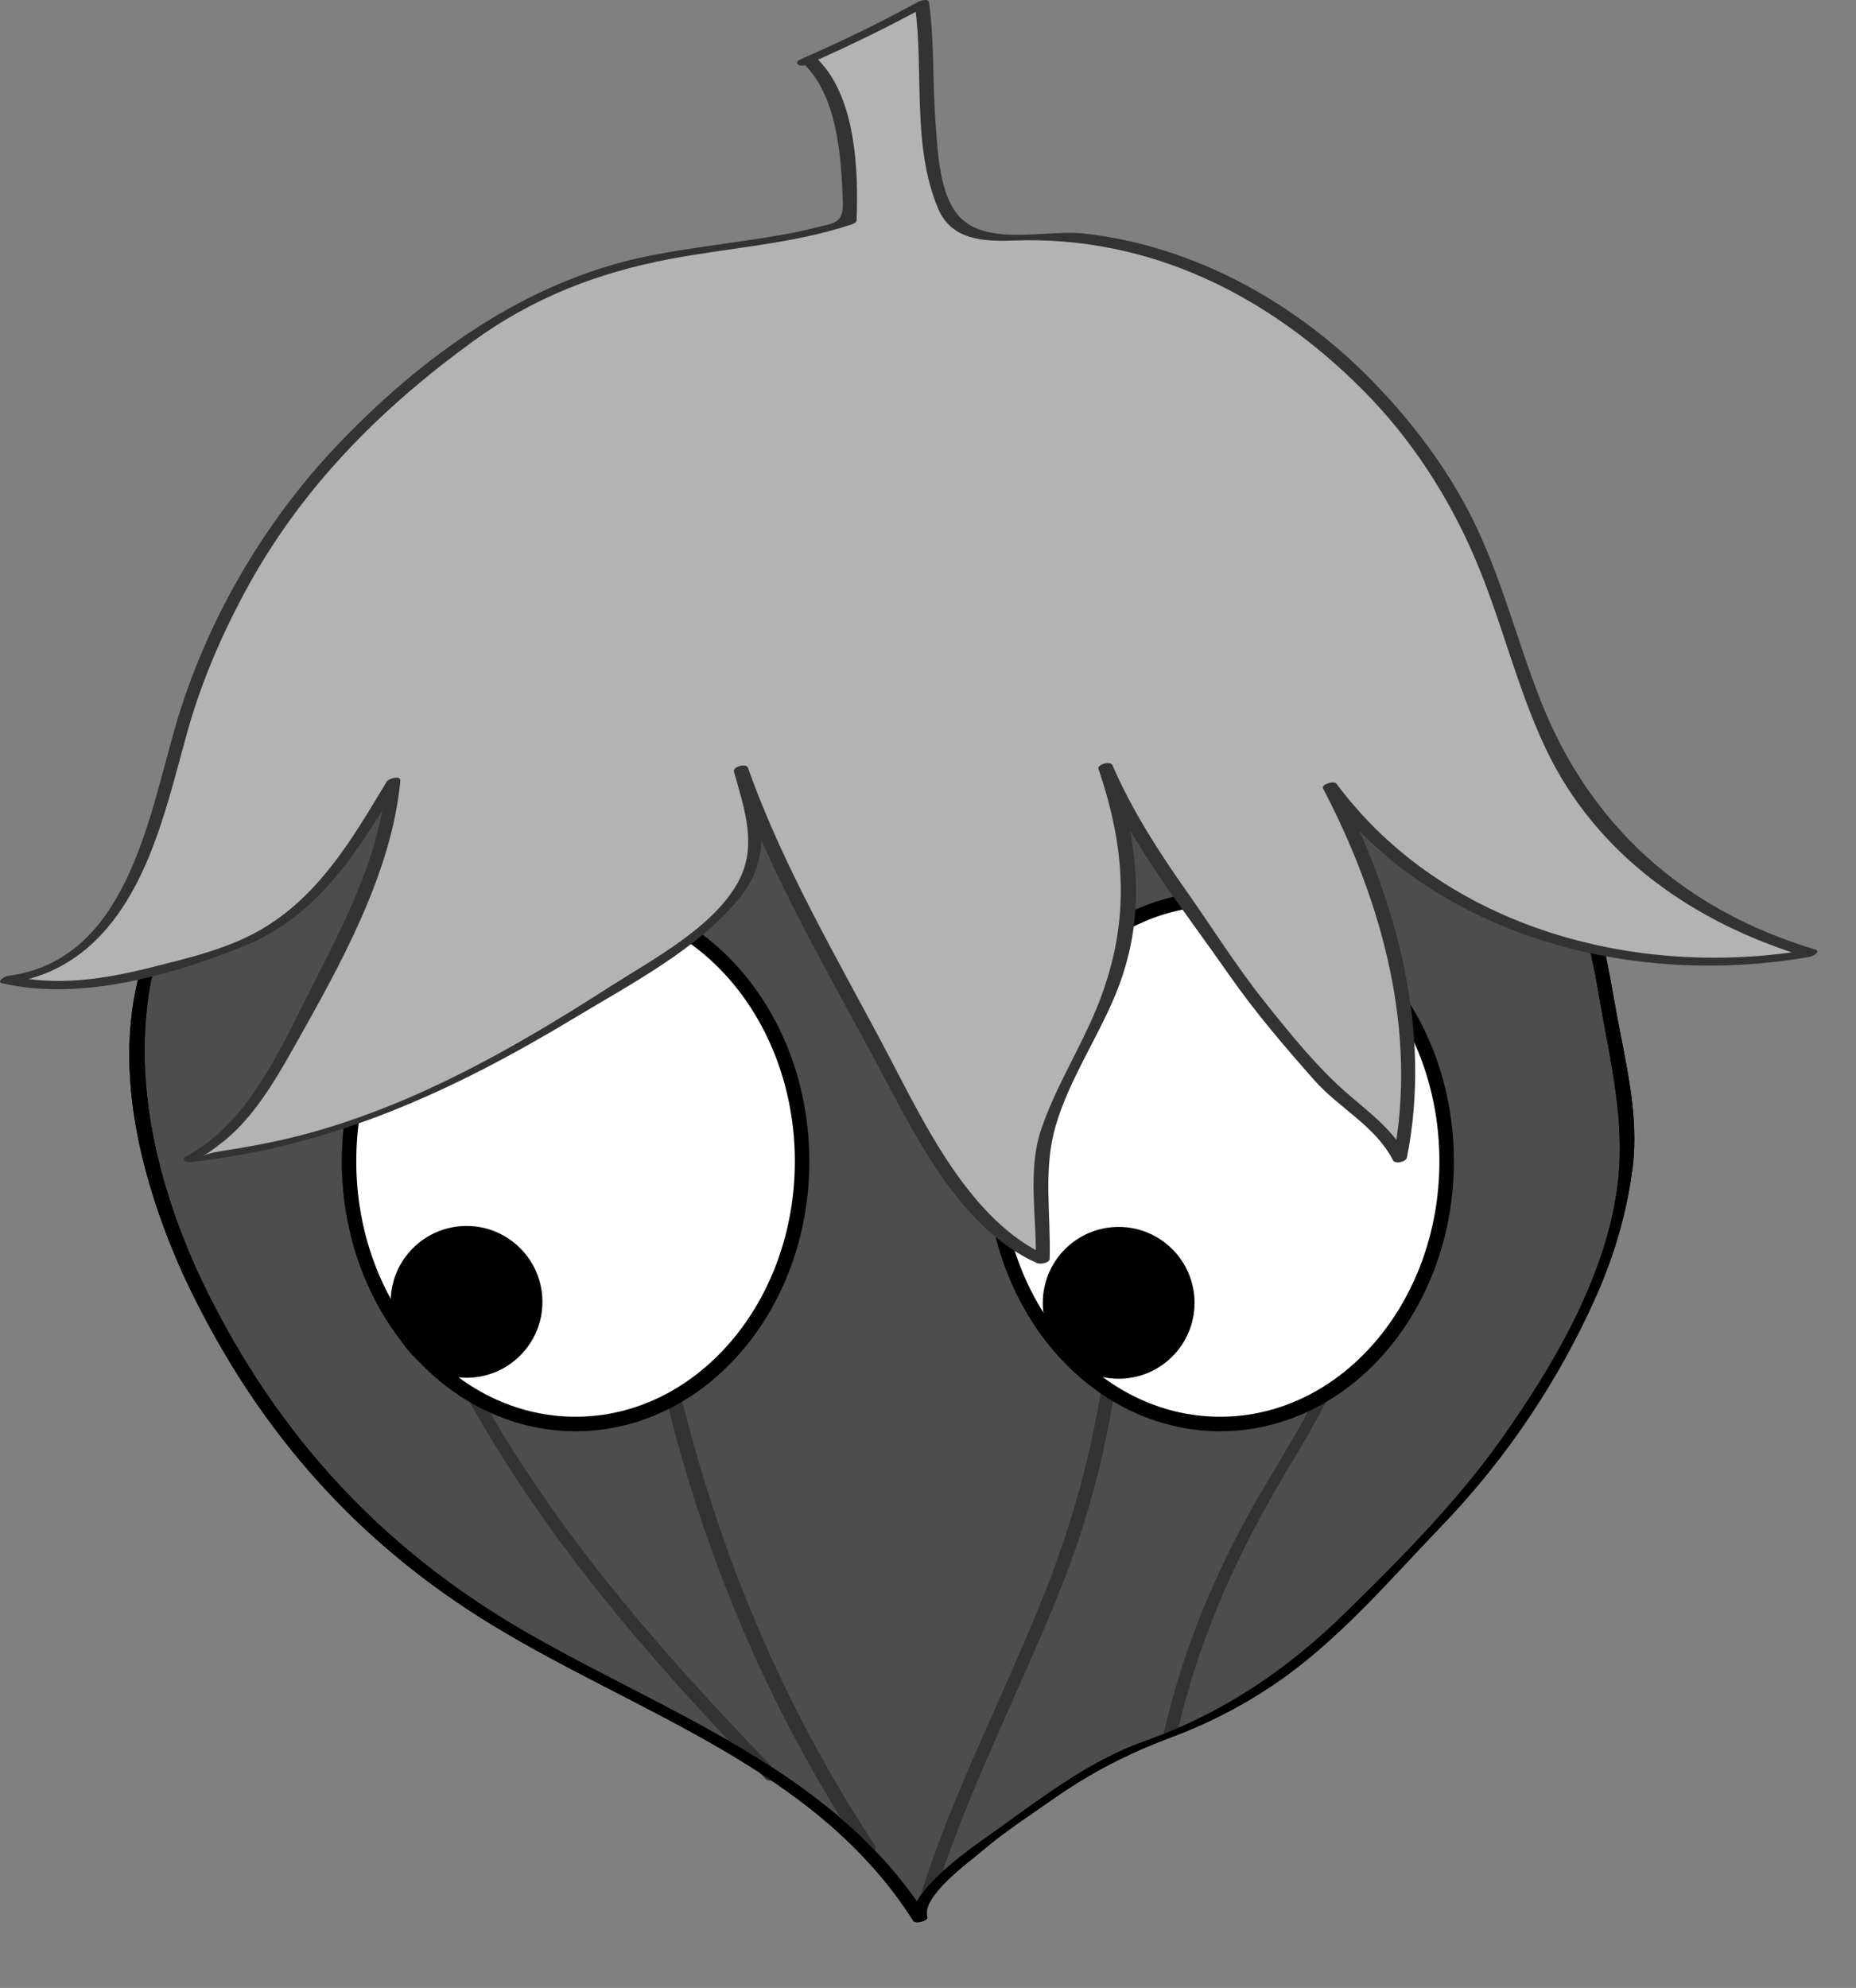 <?xml version="1.0" encoding="utf-8"?>
<!-- Generator: Adobe Illustrator 16.0.4, SVG Export Plug-In . SVG Version: 6.00 Build 0)  -->
<!DOCTYPE svg PUBLIC "-//W3C//DTD SVG 1.1//EN" "http://www.w3.org/Graphics/SVG/1.1/DTD/svg11.dtd">
<svg version="1.1" id="Layer_1" xmlns="http://www.w3.org/2000/svg" xmlns:xlink="http://www.w3.org/1999/xlink" x="0px" y="0px"
	 width="256.27px" height="274.406px" viewBox="0 0 256.27 274.406" enable-background="new 0 0 256.27 274.406"
	 xml:space="preserve">
<rect x="0" y="0" width="256.27" height="274.406" fill="#808080" stroke="none"/>
<g id="Layer_2">
	<g>
		<path fill="#4D4D4D" d="M26.202,175.559c18.729,41,43.7,48.666,75.243,66c10.515,6,19.058,12.666,25.63,23.332
			c-1.369-2.222,9.248-10.815,10.814-11.877c4.378-2.963,13.755-10.125,18.749-11.789c14-4.666,20.253-9.242,29-17.666
			c5.938-5.718,6.948-7.106,12.669-13.035c11.793-12.222,24.297-32.06,26.163-49.254c0.838-7.711-1.294-15.353-2.537-22.899
			c-1.026-6.228-1.869-12.03-5.167-17.552c-3.303-5.53-7.307-10.723-12.148-15.016c-10.026-8.892-20.896-16.917-34.156-19.927
			c-19.888-4.515-41.186-5.905-61.46-7.39c-16.078-1.177-31.06,0.696-45.671,7.741c-5.399,2.603-10.332,6.417-15.1,9.984
			c-6.053,4.528-13.477,9.818-17.429,16.355c-2.114,3.499-3.581,7.189-5.852,10.66C14.91,138.57,18.98,159.75,26.202,175.559z"/>
		<g>
			<path fill="none" d="M26.202,175.559c18.729,41,43.7,48.666,75.243,66c10.515,6,19.058,12.666,25.63,23.332
				c-1.369-2.222,9.248-10.815,10.814-11.877c4.378-2.963,13.755-10.125,18.749-11.789c14-4.666,20.253-9.242,29-17.666
				c5.938-5.718,6.948-7.106,12.669-13.035c11.793-12.222,24.297-32.06,26.163-49.254c0.838-7.711-1.294-15.353-2.537-22.899
				c-1.026-6.228-1.869-12.03-5.167-17.552c-3.303-5.53-7.307-10.723-12.148-15.016c-10.026-8.892-20.896-16.917-34.156-19.927
				c-19.888-4.515-41.186-5.905-61.46-7.39c-16.078-1.177-31.06,0.696-45.671,7.741c-5.399,2.603-10.332,6.417-15.1,9.984
				c-6.053,4.528-13.477,9.818-17.429,16.355c-2.114,3.499-3.581,7.189-5.852,10.66C14.91,138.57,18.98,159.75,26.202,175.559z"/>
			<path d="M25.236,175.816c9.558,20.619,23.39,36.742,42.828,48.553c20.312,12.34,44.704,19.754,58.045,40.781
				c0.287,0.451,2.096-0.012,1.932-0.519c-0.911-2.813,5.741-7.595,7.53-9.118c3.105-2.647,6.554-4.888,9.893-7.223
				c5.225-3.652,10.292-6.251,16.247-8.475c4.824-1.803,9.418-4.125,13.708-6.969c9.062-6.011,16.297-14.59,23.771-22.369
				c8.837-9.194,16.082-20.015,21.246-31.668c2.495-5.632,4.228-11.586,4.992-17.696c0.889-7.108-0.947-14.317-2.228-21.261
				c-1.239-6.727-2.095-13.224-5.468-19.295c-3.139-5.651-7.46-10.756-12.208-15.102c-9.856-9.019-21.162-16.781-34.276-19.986
				c-14.642-3.578-29.88-4.932-44.863-6.163c-14.977-1.23-30.217-2.923-45.057,0.382c-15.151,3.375-26.712,10.941-38.89,20.245
				c-5.287,4.039-10.115,8.489-13.463,14.295c-3.68,6.382-7.784,12.963-9.704,20.121C15.594,148.057,19.615,163.243,25.236,175.816
				c0.24,0.537,2.119-0.098,1.932-0.518c-5.355-11.982-8.622-25.188-6.596-38.331c0.981-6.369,4.024-11.417,7.118-16.916
				c1.914-3.401,3.432-6.908,5.749-10.08c2.509-3.434,5.928-6.251,9.212-8.893c5.338-4.294,10.92-8.462,16.689-12.154
				c8.016-5.13,17.636-7.893,26.955-9.37c15.782-2.501,32.472-0.036,48.262,1.449c15.323,1.441,31.971,2.72,46.15,9.084
				c13.033,5.85,25.448,16.432,33.383,28.253c3.854,5.742,5.468,11.858,6.601,18.599c1.272,7.578,3.163,15.08,2.957,22.81
				c-0.374,13.973-8.617,28.053-16.474,39.089c-6.087,8.552-13.651,16.179-21.13,23.517c-8.352,8.194-17.034,14.09-28.11,18.035
				c-7.785,2.773-14.396,8.006-21.077,12.756c-2.622,1.863-11.962,8.252-10.747,12.004c0.644-0.174,1.288-0.346,1.932-0.519
				c-12.7-20.017-35.36-27.853-55.055-39.122c-20.795-11.898-35.725-28.438-45.818-50.211
				C26.918,174.762,25.045,175.406,25.236,175.816z"/>
		</g>
	</g>
	<g>
		<g>
			<path fill="none" d="M486.638,254.559"/>
			<path d="M486.012,254.957c0.408,0,2.203-0.795,1.252-0.795C486.856,254.162,485.061,254.957,486.012,254.957L486.012,254.957z"/>
		</g>
	</g>
</g>
<g id="Layer_6" display="none">
	<g display="inline">
		<g>
			<path fill="none" d="M61.972,115.892c-6.667,27.333-27.333,90.667,8.667,108.667"/>
			<path d="M60.991,115.958c-4.885,19.892-10.655,39.603-11.809,60.173c-1.056,18.821,2.709,39.66,20.904,49.1
				c0.824,0.429,2.206-0.771,1.104-1.344c-19.314-10.02-21.324-33.201-19.721-52.576c1.565-18.914,6.977-37.14,11.482-55.484
				C63.19,114.856,61.208,115.073,60.991,115.958L60.991,115.958z"/>
		</g>
	</g>
	<g display="inline">
		<g>
			<path fill="none" d="M81.305,111.892c-8,22.667-9.333,50.667-6,74c1.333,10.666,6,20.666,11.333,30c4,8,14,18,15.333,27.332"/>
			<path d="M80.345,112.033c-7.616,22.109-9.106,46.14-6.622,69.283c1.362,12.688,5.703,23.777,11.95,34.834
				c5.057,8.951,13.429,16.953,15.333,27.334c0.103,0.561,2.045,0.1,1.932-0.519c-1.759-9.594-9.156-17.048-14.104-25.104
				c-6.387-10.398-11.114-21.711-12.782-33.826c-3.296-23.94-1.679-49.37,6.214-72.285
				C82.455,111.201,80.544,111.454,80.345,112.033L80.345,112.033z"/>
		</g>
	</g>
	<g display="inline">
		<g>
			<path fill="none" d="M91.972,103.225c-5.333,17.333-3.333,40.667-2.667,58.667c0,13.332,2.667,24.666,9.333,36.666
				c12.667,20.666,26.667,40.666,30.667,65.334"/>
			<path d="M91.007,103.353c-3.745,12.769-3.813,26.244-3.458,39.44c0.376,13.984-0.015,28.588,4.055,42.085
				c4.22,13.993,13.821,25.935,21.017,38.47c7.32,12.752,13.211,26.247,15.719,40.805c0.108,0.629,2.05,0.166,1.932-0.519
				c-2.418-14.039-8.004-26.948-14.89-39.339c-6.83-12.291-15.759-23.646-20.79-36.841c-4.878-12.796-4.385-26.679-4.935-40.144
				c-0.602-14.729-0.909-29.933,3.279-44.212C93.128,102.442,91.192,102.722,91.007,103.353L91.007,103.353z"/>
		</g>
	</g>
	<g display="inline">
		<g>
			<path fill="none" d="M185.972,95.225c14,27.333,18,46,8,75.333c-8,22-20,46.666-20,70.666"/>
			<path d="M185.006,95.484c5.399,10.629,10.212,21.554,12.447,33.325c2.336,12.294,0.673,24.737-2.752,36.654
				c-7.337,25.528-21.374,48.749-21.695,76.021c-0.003,0.269,1.926,0.014,1.932-0.519c0.326-27.735,14.689-51.582,22.156-77.565
				c3.154-10.977,4.217-22.356,2.535-33.673c-1.823-12.262-7.127-23.807-12.691-34.761
				C186.708,94.514,184.868,95.211,185.006,95.484L185.006,95.484z"/>
		</g>
	</g>
	<g display="inline">
		<g>
			<path fill="none" d="M160.638,99.225c-2,1.333,9.334,25.333,10.667,31.333c4,15.333,0,28-4,42.667
				c-5.333,23.334-22.667,56-15.333,80"/>
			<path d="M159.749,99.242c-1.331,1.507,0.881,5.858,1.397,7.328c1.792,5.094,3.921,10.072,5.923,15.085
				c1.954,4.891,3.559,9.573,4.411,14.796c1.632,9.994-0.63,20.097-3.173,29.727c-3.922,14.856-8.961,29.249-13.481,43.922
				c-4.259,13.823-7.902,29.088-3.819,43.385c0.167,0.584,2.096,0.056,1.932-0.519c-4.078-14.282-0.357-29.325,3.809-43.147
				c4.43-14.696,9.479-29.09,13.482-43.922c3.72-13.779,5.361-27.401,0.229-41.031c-1.9-5.047-4.017-10.012-5.97-15.038
				c-0.611-1.575-4.39-9.002-2.96-10.619C162.028,98.642,160.113,98.83,159.749,99.242L159.749,99.242z"/>
		</g>
	</g>
	<g display="inline">
		<g>
			<path fill="none" d="M133.972,111.892c-2,4,6.666,24.667,7.333,33.333c0.667,15.334,0,32.668-1.333,48.668
				c-2.667,27.332-12,52-6,80"/>
			<path d="M133.011,112.033c-1.061,2.812,0.342,6.592,1.043,9.321c1.315,5.127,2.992,10.16,4.42,15.257
				c3.831,13.675,2.249,28.919,1.529,42.936c-0.836,16.294-3.561,32.079-6.279,48.135c-2.62,15.473-3.86,30.976-0.718,46.471
				c0.115,0.567,2.056,0.095,1.932-0.519c-3.251-16.034-1.704-31.991,1.003-47.978c2.622-15.484,5.115-30.686,5.984-46.391
				c0.71-12.843,2.306-27.23-0.652-39.852c-1.203-5.133-2.887-10.157-4.356-15.217c-0.985-3.392-3.32-8.906-1.983-12.446
				C135.134,111.217,133.23,111.454,133.011,112.033L133.011,112.033z"/>
		</g>
	</g>
</g>
<g id="Layer_7">
	<g>
		<g>
			<path fill="none" d="M69.972,98.559c-9.333-4-18.667,38-18.667,45.333c-0.667,38,30,75.332,55.333,101.332"/>
			<path fill="#333333" d="M70.737,98.078c-7.243-2.56-11.294,9.897-13.048,14.585c-3.802,10.165-7.291,21.933-7.361,32.884
				c-0.121,18.745,7.656,36.701,17.135,52.489c10.496,17.481,24.12,32.996,38.281,47.575c0.493,0.507,2.328-0.217,1.79-0.771
				c-23.634-24.331-47.997-53.01-54.181-87.39c-2.007-11.156-0.465-21.107,2.268-31.913c1.004-3.97,6.889-28.865,13.586-26.498
				C69.818,99.256,71.564,98.37,70.737,98.078L70.737,98.078z"/>
		</g>
	</g>
	<g>
		<g>
			<path fill="none" d="M172.638,91.225c16.667,18,16.667,40,18,63.333c2,41.334-20.333,44.666-29,84.666"/>
			<path fill="#333333" d="M171.738,91.59c10.194,11.32,14.551,25.058,16.323,39.934c1.695,14.233,3.06,29.625,0.251,43.759
				c-2.127,10.699-7.746,19.919-13.268,29.148c-6.573,10.989-11.557,22.387-14.369,34.926c-0.147,0.658,1.789,0.343,1.926-0.268
				c2.969-13.238,8.419-24.99,15.369-36.566c5.487-9.139,10.415-18.189,12.515-28.758c2.741-13.795,1.014-28.904-0.492-42.76
				c-1.622-14.919-6.295-28.866-16.454-40.147C173.123,90.397,171.284,91.086,171.738,91.59L171.738,91.59z"/>
		</g>
	</g>
	<g>
		<g>
			<path fill="none" d="M136.305,91.226c22.667,13.333,16.667,37.333,17.334,58.667c0.666,14.668,2,27.334-0.667,41.334
				c-4.667,30.666-15.334,40.332-24.667,69.666"/>
			<path fill="#333333" d="M135.567,91.806c12.844,7.873,16.93,20.272,17.313,34.693c0.174,6.527-0.251,13.062-0.278,19.588
				c-0.037,8.558,0.875,17.104,0.98,25.663c0.2,16.291-3.269,32.798-9.248,47.913c-5.47,13.826-12.367,26.897-16.959,41.095
				c-0.355,1.098,1.576,1.145,1.859,0.268c4.729-14.617,11.824-28.113,17.458-42.355c6.331-16.004,9.175-33.402,8.792-50.568
				c-0.185-8.254-0.993-16.476-0.899-24.736c0.079-6.95,0.479-13.887,0.105-20.836c-0.721-13.437-5.956-24.717-17.647-31.883
				C136.268,90.17,134.606,91.218,135.567,91.806L135.567,91.806z"/>
		</g>
	</g>
	<g>
		<g>
			<path fill="none" d="M89.305,93.225c-5.333,16.667-3.333,40-2.667,57.333c2.667,38,12,72.666,33.333,104.666"/>
			<path fill="#333333" d="M88.337,93.338c-3.957,12.99-3.831,26.826-3.402,40.271c0.456,14.29,1.39,28.481,3.651,42.609
				c4.537,28.347,14.662,55.417,30.49,79.394c0.378,0.572,2.25-0.075,1.79-0.772c-15.84-23.993-25.623-50.849-30.348-79.138
				c-2.267-13.572-3.056-27.234-3.593-40.962c-0.541-13.854-0.732-28.234,3.348-41.626C90.494,92.387,88.545,92.655,88.337,93.338
				L88.337,93.338z"/>
		</g>
	</g>
</g>
<g id="Layer_2_copy">
	<g>
		<g>
			<path fill="none" d="M26.202,175.559c18.729,41,43.7,48.666,75.243,66c10.515,6,19.058,12.666,25.63,23.332
				c-1.369-2.222,9.248-10.815,10.814-11.877c4.378-2.963,13.755-10.125,18.749-11.789c14-4.666,20.253-9.242,29-17.666
				c5.938-5.718,6.948-7.106,12.669-13.035c11.793-12.222,24.297-32.06,26.163-49.254c0.838-7.711-1.294-15.353-2.537-22.899
				c-1.026-6.228-1.869-12.03-5.167-17.552c-3.303-5.53-7.307-10.723-12.148-15.016c-10.026-8.892-20.896-16.917-34.156-19.927
				c-19.888-4.515-41.186-5.905-61.46-7.39c-16.078-1.177-31.06,0.696-45.671,7.741c-5.399,2.603-10.332,6.417-15.1,9.984
				c-6.053,4.528-13.477,9.818-17.429,16.355c-2.114,3.499-3.581,7.189-5.852,10.66C14.91,138.57,18.98,159.75,26.202,175.559z"/>
			<path d="M25.236,175.816c9.558,20.619,23.39,36.742,42.828,48.553c20.312,12.34,44.704,19.754,58.045,40.781
				c0.287,0.451,2.096-0.012,1.932-0.519c-0.911-2.813,5.741-7.595,7.53-9.118c3.105-2.647,6.554-4.888,9.893-7.223
				c5.225-3.652,10.292-6.251,16.247-8.475c4.824-1.803,9.418-4.125,13.708-6.969c9.062-6.011,16.297-14.59,23.771-22.369
				c8.837-9.194,16.082-20.015,21.246-31.668c2.495-5.632,4.228-11.586,4.992-17.696c0.889-7.108-0.947-14.317-2.228-21.261
				c-1.239-6.727-2.095-13.224-5.468-19.295c-3.139-5.651-7.46-10.756-12.208-15.102c-9.856-9.019-21.162-16.781-34.276-19.986
				c-14.642-3.578-29.88-4.932-44.863-6.163c-14.977-1.23-30.217-2.923-45.057,0.382c-15.151,3.375-26.712,10.941-38.89,20.245
				c-5.287,4.039-10.115,8.489-13.463,14.295c-3.68,6.382-7.784,12.963-9.704,20.121C15.594,148.057,19.615,163.243,25.236,175.816
				c0.24,0.537,2.119-0.098,1.932-0.518c-5.355-11.982-8.622-25.188-6.596-38.331c0.981-6.369,4.024-11.417,7.118-16.916
				c1.914-3.401,3.432-6.908,5.749-10.08c2.509-3.434,5.928-6.251,9.212-8.893c5.338-4.294,10.92-8.462,16.689-12.154
				c8.016-5.13,17.636-7.893,26.955-9.37c15.782-2.501,32.472-0.036,48.262,1.449c15.323,1.441,31.971,2.72,46.15,9.084
				c13.033,5.85,25.448,16.432,33.383,28.253c3.854,5.742,5.468,11.858,6.601,18.599c1.272,7.578,3.163,15.08,2.957,22.81
				c-0.374,13.973-8.617,28.053-16.474,39.089c-6.087,8.552-13.651,16.179-21.13,23.517c-8.352,8.194-17.034,14.09-28.11,18.035
				c-7.785,2.773-14.396,8.006-21.077,12.756c-2.622,1.863-11.962,8.252-10.747,12.004c0.644-0.174,1.288-0.346,1.932-0.519
				c-12.7-20.017-35.36-27.853-55.055-39.122c-20.795-11.898-35.725-28.438-45.818-50.211
				C26.918,174.762,25.045,175.406,25.236,175.816z"/>
		</g>
	</g>
	<g>
		<g>
			<path fill="none" d="M486.638,254.559"/>
			<path d="M486.012,254.957c0.408,0,2.203-0.795,1.252-0.795C486.856,254.162,485.061,254.957,486.012,254.957L486.012,254.957z"/>
		</g>
	</g>
</g>
<g id="Layer_5" display="none">
	<g display="inline">
		<g>
			<path fill="none" d="M41.305,108.225c-9,17.667,9,64,18.667,79c10.667,17.334,29.333,27.668,44,41.334
				c7,6.668,19.333,17,20.667,27"/>
			<path d="M40.349,108.381c-5.222,10.904-1.745,25.157,1.105,36.213c3.443,13.354,8.507,26.592,15.09,38.719
				c7.875,14.508,20.692,24.552,33.426,34.59c6.557,5.17,12.766,10.646,18.832,16.379c6.221,5.881,13.324,12.761,14.871,21.537
				c0.085,0.48,2.029,0.033,1.932-0.519c-1.317-7.473-6.721-13.403-11.854-18.646c-5.741-5.861-11.927-11.356-18.298-16.519
				c-13.578-10.999-27.734-21.062-36.547-36.571c-6.54-11.506-11.23-24.285-14.838-36.979c-3.281-11.546-7.297-27.047-1.804-38.516
				C42.448,107.681,40.601,107.855,40.349,108.381L40.349,108.381z"/>
		</g>
	</g>
	<g display="inline">
		<g>
			<path fill="none" d="M75.972,104.225c7.667,16.667-2.667,44,3.667,61.667c4,11.666,12,20.998,20.333,30.332
				c11.667,13.666,23.667,32.668,25.667,51.668"/>
			<path d="M75.006,104.483c4.865,11.324,2.708,24.432,1.876,36.339c-0.827,11.822-0.268,22.38,5.176,33.113
				c6.313,12.448,17.119,21.938,25.185,33.178c8.716,12.145,15.624,26.066,17.429,41.037c0.107,0.888,2.044,0.41,1.932-0.519
				c-1.693-14.042-7.902-26.847-15.63-38.526s-18.241-21.156-25.536-33.137c-7.364-12.094-7.384-24.652-6.382-38.326
				c0.812-11.085,2.404-23.153-2.118-33.679C76.568,103.107,74.653,103.663,75.006,104.483L75.006,104.483z"/>
		</g>
	</g>
	<g display="inline">
		<g>
			<path fill="none" d="M104.639,106.225c-1.333,12.333-0.713,32.611-3.333,44.667c-6.667,30.666,17.333,42.332,26.667,80.332"/>
			<path d="M103.662,106.306c-1.239,12.251-0.904,24.604-2.139,36.86c-1.022,10.143-3.474,19.021-0.873,29.186
				c2.268,8.861,7.35,16.854,11.831,24.721c6.231,10.938,11.419,22.175,14.525,34.412c0.22,0.865,2.152,0.353,1.932-0.518
				c-2.816-11.1-7.316-21.431-12.83-31.436c-4.791-8.692-10.304-17.09-13.231-26.653c-3.137-10.247-0.559-19.612,0.601-29.873
				c1.383-12.239,0.9-24.609,2.138-36.86C105.713,105.176,103.747,105.464,103.662,106.306L103.662,106.306z"/>
		</g>
	</g>
	<g display="inline">
		<g>
			<path fill="none" d="M164.972,101.558c15,14,16.666,31.667,14.333,62c-0.873,11.346-2.363,28.478-8.333,38
				c-5.728,9.137-4.334,12-17.334,19.666c-3.369,1.987-7.443,6.78-10,9.668c-7.611,8.592-15.82,15.827-16,27.666"/>
			<path d="M164.062,101.888c10.084,9.627,14.023,21.839,14.932,35.484c1.122,16.858-0.23,35.405-4.116,51.851
				c-1.607,6.801-4.954,12.264-8.155,18.354c-3.551,6.759-8.555,10.159-14.854,14.293c-6.247,4.101-11.416,11.476-16.273,17.075
				c-5,5.765-8.563,12.129-8.922,19.873c-0.014,0.295,1.905,0.056,1.932-0.519c0.461-9.948,6.351-16.97,12.784-24.024
				c2.615-2.866,5.144-5.813,7.82-8.625c3.4-3.569,7.709-5.737,11.615-8.66c4.122-3.084,6.364-7.053,8.731-11.504
				c3.699-6.954,6.604-13.116,8.175-20.94c3.169-15.778,4.174-32.993,3.106-49.026c-0.877-13.178-5.308-25.081-14.954-34.292
				C165.512,100.875,163.758,101.598,164.062,101.888L164.062,101.888z"/>
		</g>
	</g>
	<g display="inline">
		<g>
			<path fill="none" d="M178.266,101.761c12.083,5.183,15.606,11.713,19.981,24.544c8.725,25.587,9.001,58.285-9.275,78.919
				c-20.667,23.334-45,25.334-57.667,51.668"/>
			<path d="M177.505,102.257c6.291,2.798,11.326,6.554,14.86,12.526c4.059,6.857,6.268,15.227,8.062,22.921
				c3.865,16.575,3.803,34.464-2.167,50.522c-12.221,32.873-52.749,38.24-67.863,68.615c-0.442,0.889,1.502,0.727,1.814,0.1
				c8.102-16.28,22.691-24.549,37.242-34.26c14.108-9.416,26.066-21.063,31.716-37.367c5.474-15.793,4.602-33.498,0.856-49.556
				c-1.736-7.445-4.189-15.042-7.875-21.763c-3.357-6.121-8.878-9.954-15.125-12.732
				C178.396,100.983,176.644,101.875,177.505,102.257L177.505,102.257z"/>
		</g>
	</g>
	<g display="inline">
		<g>
			<path fill="none" d="M130.305,240.893c1.667-4,2.667-9,5.333-12.668c3.667-6,9.334-10.332,13-16.666
				c5-8.666,6.334-19,7.667-28.666c2.667-23-7.667-44-11.667-66"/>
			<path d="M131.26,240.73c1.681-4.303,2.778-8.766,5.333-12.668c3.247-4.961,7.551-9.041,11.104-13.768
				c6.388-8.497,7.916-19.725,9.341-29.949c3.252-23.353-7.174-45.226-11.434-67.713c-0.085-0.449-2.029,0.005-1.932,0.518
				c4.245,22.412,14.662,44.246,11.455,67.521c-1.51,10.955-3.372,22.004-10.176,31.057c-2.947,3.92-6.519,7.312-9.389,11.304
				c-3.075,4.276-4.324,9.19-6.213,14.022C129.197,241.449,131.059,241.244,131.26,240.73L131.26,240.73z"/>
		</g>
	</g>
</g>
<g id="Layer_1_1_" display="none">
	<g display="inline">
		<g>
			<path fill="#00A651" d="M114.834,8.417c1.027,1.417,3.597,16.521,2.569,21.24c-2.569,10.856-13.43,9.234-25.097,12.568
				c-18.271,5.22-38.668,16.646-51,30.333c-11.818,12.743-20.667,33-24.1,47.721c-1.342,5.756-9.763,8.967-14.901,11.8"/>
			<g>
				<path fill="none" d="M114.834,8.417c1.027,1.417,3.597,16.521,2.569,21.24c-2.569,10.856-13.43,9.234-25.097,12.568
					c-18.271,5.22-38.668,16.646-51,30.333c-11.818,12.743-20.667,33-24.1,47.721c-1.342,5.756-9.763,8.967-14.901,11.8"/>
				<path d="M113.868,8.675c2.209,4.043,2.266,10.251,2.652,14.724c0.268,3.1,0.24,5.953-0.881,8.892
					c-2.066,5.413-8.313,6.556-13.337,7.491C86.69,42.688,72.235,48.68,58.862,57.26C44.841,66.256,34.279,78.327,26.57,93.025
					c-3.729,7.11-6.68,14.642-8.976,22.329c-1.098,3.677-1.44,6.876-4.279,9.713c-3.14,3.137-7.714,4.816-11.567,6.883
					c-1.128,0.605,0.662,0.499,1.113,0.256c5.133-2.753,11.155-4.997,14.482-10.055c1.944-2.956,2.317-7.795,3.414-11.162
					c1.404-4.309,3.122-8.51,4.973-12.645c8.126-18.146,20.562-32.316,37.433-42.812c9.065-5.64,18.988-10.002,29.223-13.011
					c6.348-1.866,13.879-1.671,19.763-4.971c4.809-2.696,6.557-7.118,6.433-12.458c-0.116-5.004-0.318-12.428-2.782-16.937
					C115.537,7.677,113.71,8.386,113.868,8.675L113.868,8.675z"/>
			</g>
		</g>
		<g>
			<path fill="#00A651" d="M56.771,107.535c-5.652,10.383-15.415,17.936-27.233,22.183c-6.68,2.36-18.565,8.318-27.899,3.173"/>
			<g>
				<path fill="none" d="M56.771,107.535c-5.652,10.383-15.415,17.936-27.233,22.183c-6.68,2.36-18.565,8.318-27.899,3.173"/>
				<path d="M55.859,107.467c-5.161,9.099-12.971,15.629-22.396,20.016c-9.098,4.234-21.382,9.608-31.069,4.894
					c-0.662-0.322-2.402,0.597-1.512,1.03c10.16,4.944,20.809-0.115,30.528-3.748c11.005-4.113,20.47-11.824,26.272-22.055
					C58.184,106.72,56.226,106.819,55.859,107.467L55.859,107.467z"/>
			</g>
		</g>
		<g>
			<path fill="#00A651" d="M128.523,3.438c-2.344,4.965,1.192,17.798,2.113,23.361c1.719,10.379,10.672,5.772,19.002,6.142
				c9.993,0.444,21.226,8.074,27.764,14.712c8.009,8.131,15.821,17.116,21.995,26.662c6.699,10.356,10.24,21.509,15.493,32.437
				c4.279,8.896,17.535,23.594,28.915,23.724"/>
			<g>
				<path fill="none" d="M128.523,3.438c-2.344,4.965,1.192,17.798,2.113,23.361c1.719,10.379,10.672,5.772,19.002,6.142
					c9.993,0.444,21.226,8.074,27.764,14.712c8.009,8.131,15.821,17.116,21.995,26.662c6.699,10.356,10.24,21.509,15.493,32.437
					c4.279,8.896,17.535,23.594,28.915,23.724"/>
				<path d="M127.568,3.599c-2.144,5.57-0.085,12.574,1.054,18.16c0.932,4.567,1.138,11.318,6.972,12.115
					c2.574,0.352,5.113,0.07,7.685-0.204c5.014-0.534,9.531-0.088,14.302,1.611c9.006,3.208,16.233,9.829,22.688,16.624
					c7.504,7.9,14.488,16.431,20.084,25.798c5.213,8.726,8.573,18.456,12.798,27.667c5.166,11.264,16.782,24.819,30.036,25.523
					c0.44,0.023,2.225-0.783,1.24-0.835c-15.322-0.814-26.09-17.657-31.555-30.141c-3.854-8.808-7.365-17.694-12.508-25.861
					c-4.87-7.735-10.861-14.782-17.034-21.494c-9.938-10.806-22.486-21.213-38.053-19.846c-3.526,0.31-7.399,1.25-10.67-0.563
					c-2.844-1.577-3.002-5.759-3.566-8.556c-1.24-6.153-3.922-14.187-1.562-20.321C129.633,2.872,127.767,3.082,127.568,3.599
					L127.568,3.599z"/>
			</g>
		</g>
		<g>
			<path fill="#00A651" d="M115.636,8.226c5.138-1.887,7.933-3.113,13.071-5.001"/>
			<g>
				<path fill="none" d="M115.636,8.226c5.138-1.887,7.933-3.113,13.071-5.001"/>
				<path d="M116.053,8.754c4.376-1.618,8.696-3.383,13.072-5.001c1.249-0.462,0.135-1.414-0.834-1.056
					c-4.376,1.618-8.695,3.383-13.071,5.001C113.97,8.16,115.085,9.112,116.053,8.754L116.053,8.754z"/>
			</g>
		</g>
		<g>
			<path fill="#00A651" d="M183.173,111.783c10.79,16.047,42.298,26.189,60.796,19.11"/>
			<g>
				<path fill="none" d="M183.173,111.783c10.79,16.047,42.298,26.189,60.796,19.11"/>
				<path d="M182.292,112.219c12.307,17.558,41.749,26.637,61.866,19.375c1.15-0.416,0.803-1.829-0.377-1.403
					c-19.403,7.004-47.861-1.917-59.726-18.844C183.522,110.586,181.691,111.362,182.292,112.219L182.292,112.219z"/>
			</g>
		</g>
		<g>
			<path fill="#00A651" d="M192.422,159.454c2.55-17.229-2.783-34.563-9.249-47.671"/>
			<g>
				<path fill="none" d="M192.422,159.454c2.55-17.229-2.783-34.563-9.249-47.671"/>
				<path d="M193.4,159.375c2.188-16.6-2.042-32.952-9.261-47.852c-0.4-0.826-2.307-0.255-1.932,0.518
					c7.166,14.792,11.412,30.995,9.237,47.49C191.318,160.5,193.288,160.225,193.4,159.375L193.4,159.375z"/>
			</g>
		</g>
		<g>
			<path fill="#00A651" d="M192.422,159.454c-21.066-9.44-21.261-36.232-40.124-53.505"/>
			<g>
				<path fill="none" d="M192.422,159.454c-21.066-9.44-21.261-36.232-40.124-53.505"/>
				<path d="M193.205,159.036c-10.597-5.011-16.238-14.718-21.285-24.819c-5.167-10.345-10.184-20.574-18.717-28.621
					c-0.427-0.402-2.219,0.317-1.809,0.704c9.118,8.598,14.198,19.75,19.757,30.75c4.791,9.479,10.61,18.151,20.489,22.821
					C192.119,160.098,193.9,159.364,193.205,159.036L193.205,159.036z"/>
			</g>
		</g>
		<g>
			<path fill="#00A651" d="M152.298,105.948c3.341,8.609,2.621,15.172,2.841,21.777c0.333,10.001-4.445,11.558-6.5,18.166
				c-3.084,10.385-8,12-7.646,23.305c-15.021-13.305-29.143-35.609-37.021-60.638"/>
			<g>
				<path fill="none" d="M152.298,105.948c3.341,8.609,2.621,15.172,2.841,21.777c0.333,10.001-4.445,11.558-6.5,18.166
					c-3.084,10.385-8,12-7.646,23.305c-15.021-13.305-29.143-35.609-37.021-60.638"/>
				<path d="M151.333,106.207c3.9,10.794,4.993,24.832-1.276,34.787c-2.673,4.246-3.748,9.262-6.119,13.691
					c-2.563,4.791-3.954,9.102-3.911,14.625c0.621-0.168,1.242-0.334,1.863-0.5c-17.754-15.988-29.71-37.97-36.951-60.513
					c-0.229-0.711-2.152-0.168-1.932,0.518c7.262,22.609,19.286,44.729,37.092,60.765c0.381,0.344,1.868,0.175,1.863-0.499
					c-0.045-5.855,1.608-10.268,4.335-15.361c2.516-4.701,3.754-9.801,6.622-14.33c2.942-4.647,3.201-9.221,3.137-14.613
					c-0.077-6.616-0.518-12.797-2.791-19.087C153.007,104.979,151.091,105.54,151.333,106.207L151.333,106.207z"/>
			</g>
		</g>
		<g>
			<path fill="#00A651" d="M58.973,104.891c-2.667,2-4,7-5.667,10c-2.667,5.333-5,10.667-7.667,16c-3,5.333-4,11.667-7.667,16.667
				c-3.333,5-8.333,9-11.333,14.332c7.333-2.332,15-1.666,22.333-3.666c8.333-2.334,15.333-5,22.667-9.666
				c11.333-7,35.667-24.333,31.333-40.333"/>
			<g>
				<path fill="none" d="M58.973,104.891c-2.667,2-4,7-5.667,10c-2.667,5.333-5,10.667-7.667,16c-3,5.333-4,11.667-7.667,16.667
					c-3.333,5-8.333,9-11.333,14.332c7.333-2.332,15-1.666,22.333-3.666c8.333-2.334,15.333-5,22.667-9.666
					c11.333-7,35.667-24.333,31.333-40.333"/>
				<path d="M58.197,104.727c-2.961,2.711-4.012,6.658-5.792,10.14c-2.945,5.761-5.441,11.742-8.438,17.478
					c-2.603,4.981-3.718,10.464-6.895,15.189c-3.417,5.085-8.137,9.073-11.333,14.333c-0.375,0.617,0.713,0.605,1.032,0.516
					c5.549-1.595,11.257-1.842,16.95-2.588c4.662-0.609,9.164-2.127,13.586-3.672c8.318-2.905,15.814-7.539,22.96-12.618
					c10.6-7.533,27.133-20.557,23.671-35.539c-0.157-0.682-2.094-0.184-1.932,0.518c3.45,14.933-13.395,27.649-23.926,35.134
					c-6.713,4.771-13.8,8.834-21.542,11.696c-9.825,3.632-20.104,3.233-30.032,6.086c0.344,0.172,0.688,0.344,1.032,0.516
					c2.617-4.307,6.158-7.844,9.372-11.691c3.337-3.994,5.194-8.531,6.99-13.349c2.347-6.294,5.685-12.333,8.568-18.404
					c2.034-4.281,3.764-10.198,7.278-13.416C60.582,104.293,58.668,104.296,58.197,104.727L58.197,104.727z"/>
			</g>
		</g>
	</g>
</g>
<g>
	<g>
		
			<ellipse fill="#FFFFFF" stroke="#000000" stroke-width="2" stroke-miterlimit="10" cx="79.471" cy="160.301" rx="31.278" ry="36.26"/>
		<circle stroke="#000000" stroke-width="2" stroke-miterlimit="10" cx="64.42" cy="179.703" r="9.477"/>
	</g>
	<g>
		
			<ellipse fill="#FFFFFF" stroke="#000000" stroke-width="2" stroke-miterlimit="10" cx="168.471" cy="160.301" rx="31.277" ry="36.26"/>
		<circle stroke="#000000" stroke-width="2" stroke-miterlimit="10" cx="154.462" cy="179.836" r="9.477"/>
	</g>
</g>
<g id="Layer_4">
	<g>
		<path fill="#B3B3B3" d="M110.972,8.558c5.333-2.333,11-5,16.333-8c1.333,8.333,0,16.333,2,24.333
			c2.333,10.333,8,7.333,16.667,7.667c23,0.667,45.333,18.333,55.666,38c7,12.667,8.334,27.667,17,39.667
			c7.667,11,18.667,17.667,31.334,21.333c-23.334,4.333-51.667-2.667-66.334-23c8,15,13.334,34.333,9.667,51.333
			c-1.667-4-8.667-8.332-11.667-12c-3.666-4.332-8-8.666-11-13.667c-6-8.667-14-18.667-18-28.333c4.334,12.333,5,21-0.333,33.333
			c-2.667,6-6.333,11.666-8,18c-1.333,5.666,0,11-0.333,16.666c-10-4-19-21.666-23.667-30.666c-6-12-13.667-24.333-18-37
			c2.333,8.667,4.333,13-3.333,20c-7.333,6.333-16.333,11.667-24.667,16.667c-14.667,9.334-31,15.334-48,17
			c7.667-3.666,13.333-15,17-22.333c4.333-9,10.333-19.333,11-29.667c-6.667,11-11,19-23.667,23.333c-8.333,2.667-21,6.333-29.667,4
			c20-2,21-29.333,27-43.333c8.333-19.333,19.667-33.333,36.667-45c9-6.667,17-9.667,28-11.667c8-1.333,17-2,24.667-4.667
			c0.333-6-1-18.667-5.667-22.333"/>
		<g>
			<path fill="none" d="M110.972,8.558c5.333-2.333,11-5,16.333-8c1.333,8.333,0,16.333,2,24.333c2.333,10.333,8,7.333,16.667,7.667
				c23,0.667,45.333,18.333,55.666,38c7,12.667,8.334,27.667,17,39.667c7.667,11,18.667,17.667,31.334,21.333
				c-23.334,4.333-51.667-2.667-66.334-23c8,15,13.334,34.333,9.667,51.333c-1.667-4-8.667-8.332-11.667-12
				c-3.666-4.332-8-8.666-11-13.667c-6-8.667-14-18.667-18-28.333c4.334,12.333,5,21-0.333,33.333c-2.667,6-6.333,11.666-8,18
				c-1.333,5.666,0,11-0.333,16.666c-10-4-19-21.666-23.667-30.666c-6-12-13.667-24.333-18-37c2.333,8.667,4.333,13-3.333,20
				c-7.333,6.333-16.333,11.667-24.667,16.667c-14.667,9.334-31,15.334-48,17c7.667-3.666,13.333-15,17-22.333
				c4.333-9,10.333-19.333,11-29.667c-6.667,11-11,19-23.667,23.333c-8.333,2.667-21,6.333-29.667,4c20-2,21-29.333,27-43.333
				c8.333-19.333,19.667-33.333,36.667-45c9-6.667,17-9.667,28-11.667c8-1.333,17-2,24.667-4.667c0.333-6-1-18.667-5.667-22.333"/>
			<path fill="#333333" d="M111.351,8.947c5.63-2.484,11.165-5.131,16.552-8.11c-0.521-0.007-1.042-0.014-1.563-0.021
				c1.263,9.204-0.489,19.246,3.203,27.994c1.835,4.349,6.298,4.545,10.376,4.392c18.809-0.708,35.288,7.557,48.372,20.753
				c6.502,6.557,11.599,14.398,15.258,22.853c3.744,8.652,5.812,17.909,9.846,26.457c7,14.837,20.634,24.204,35.985,28.812
				c0.242-0.349,0.483-0.697,0.728-1.046c-23.854,4.195-50.672-2.799-65.57-22.849c-0.345-0.463-2.148,0.091-1.863,0.635
				c8.152,15.587,13.156,33.619,9.668,51.197c0.644-0.127,1.287-0.255,1.931-0.382c-1.819-3.556-5.133-6.012-8.102-8.571
				c-4.338-3.742-8.062-8.41-11.628-12.873c-3.856-4.829-7.215-10.217-10.781-15.271c-3.862-5.474-7.486-11.122-10.156-17.283
				c-0.279-0.645-2.149-0.12-1.932,0.518c3.938,11.524,4.39,21.821-0.332,33.199c-2.303,5.547-5.51,10.594-7.498,16.289
				c-2.055,5.883-0.657,12.312-0.835,18.377c0.578-0.195,1.156-0.392,1.734-0.587c-10.644-4.733-16.887-17.893-21.997-27.626
				c-6.843-13.032-14.551-25.92-19.474-39.836c-0.232-0.657-2.112-0.143-1.932,0.518c1.417,5.183,3.342,10.33,0.516,15.376
				c-3.498,6.247-11.863,10.635-17.677,14.359c-13.024,8.345-26.267,15.941-41.26,20.123c-3.744,1.044-7.564,1.786-11.4,2.394
				c-1.263,0.199-2.638,0.385-3.534,0.861c0.761-0.404,1.569-1.05,2.257-1.56c4.521-3.349,7.622-8.672,10.33-13.47
				c6.272-11.113,13.509-23.933,14.7-36.8c0.074-0.805-1.616-0.303-1.864,0.107c-4.627,7.652-9.06,15.392-16.907,20.167
				c-4.777,2.907-10.6,4.226-15.974,5.574c-6.152,1.543-12.702,2.529-18.961,1.088c-0.242,0.349-0.484,0.697-0.727,1.046
				c10.061-1.277,15.901-8.357,19.642-17.299c2.316-5.536,3.722-11.435,5.324-17.203c1.883-6.779,4.542-13.034,7.859-19.254
				c7.649-14.341,18.69-25.491,31.749-34.951c8.234-5.965,17.142-9.411,27.093-11.293c8.356-1.58,16.793-2.056,24.928-4.718
				c0.234-0.077,0.825-0.266,0.838-0.599c0.282-7.042-0.112-17.494-5.734-22.586c-0.5-0.453-2.31,0.285-1.795,0.752
				c4.9,4.438,5.421,13.113,5.634,19.282c0.105,3.056-1.313,2.904-3.939,3.582c-3.192,0.823-6.476,1.297-9.733,1.783
				c-4.481,0.669-8.965,1.226-13.406,2.135C72.6,38.802,58.201,49.236,46.613,61.406C36.259,72.281,28.319,86.033,24.165,100.46
				c-3.703,12.86-6.855,32.181-23.059,34.238c-0.42,0.053-1.752,0.81-0.727,1.046c10.772,2.479,23.425-1.148,33.419-5.194
				c10.341-4.187,15.895-13.53,21.405-22.642c-0.621,0.036-1.243,0.071-1.864,0.107c-1.02,11.023-6.6,20.871-11.47,30.6
				c-3.853,7.697-8.244,16.79-16.162,20.996c-0.78,0.414-0.134,0.871,0.463,0.807c19.663-2.096,36.455-9.836,53.193-19.929
				c7.548-4.551,17.084-9.517,22.717-16.492c4.709-5.833,3.021-11.334,1.19-18.031c-0.644,0.172-1.288,0.345-1.932,0.518
				c5.175,14.632,13.331,28.259,20.583,41.938c4.975,9.385,11.084,21.396,21.281,25.934c0.388,0.172,1.717,0.02,1.734-0.586
				c0.183-6.188-0.938-12.332,0.835-18.379c1.855-6.326,5.699-11.953,8.22-18.025c4.437-10.689,3.269-21.034-0.388-31.731
				c-0.644,0.172-1.288,0.345-1.932,0.518c4.494,10.373,11.642,19.244,18.068,28.45c3.593,5.148,7.597,9.821,11.759,14.524
				c3.408,3.851,8.431,6.317,10.84,11.024c0.303,0.593,1.81,0.231,1.931-0.381c3.507-17.668-1.468-35.794-9.666-51.47
				c-0.621,0.211-1.242,0.423-1.863,0.635c15.214,20.474,42.794,27.424,67.098,23.151c0.432-0.076,1.737-0.743,0.727-1.046
				c-17.905-5.375-30.995-16.916-37.862-34.392c-3.248-8.264-5.361-16.886-9.314-24.876c-3.397-6.867-8.029-13.037-13.301-18.566
				c-10.657-11.177-25.065-19.315-40.526-20.983c-5.079-0.548-13.336,1.836-17.128-2.367c-2.75-3.048-2.931-8.809-3.235-12.616
				c-0.453-5.656-0.152-11.298-0.926-16.939c-0.08-0.583-1.313-0.159-1.563-0.021c-5.243,2.899-10.636,5.473-16.115,7.89
				C109.358,8.713,110.492,9.327,111.351,8.947L111.351,8.947z"/>
		</g>
	</g>
</g>
<g id="Layer_3" display="none">
</g>
</svg>
